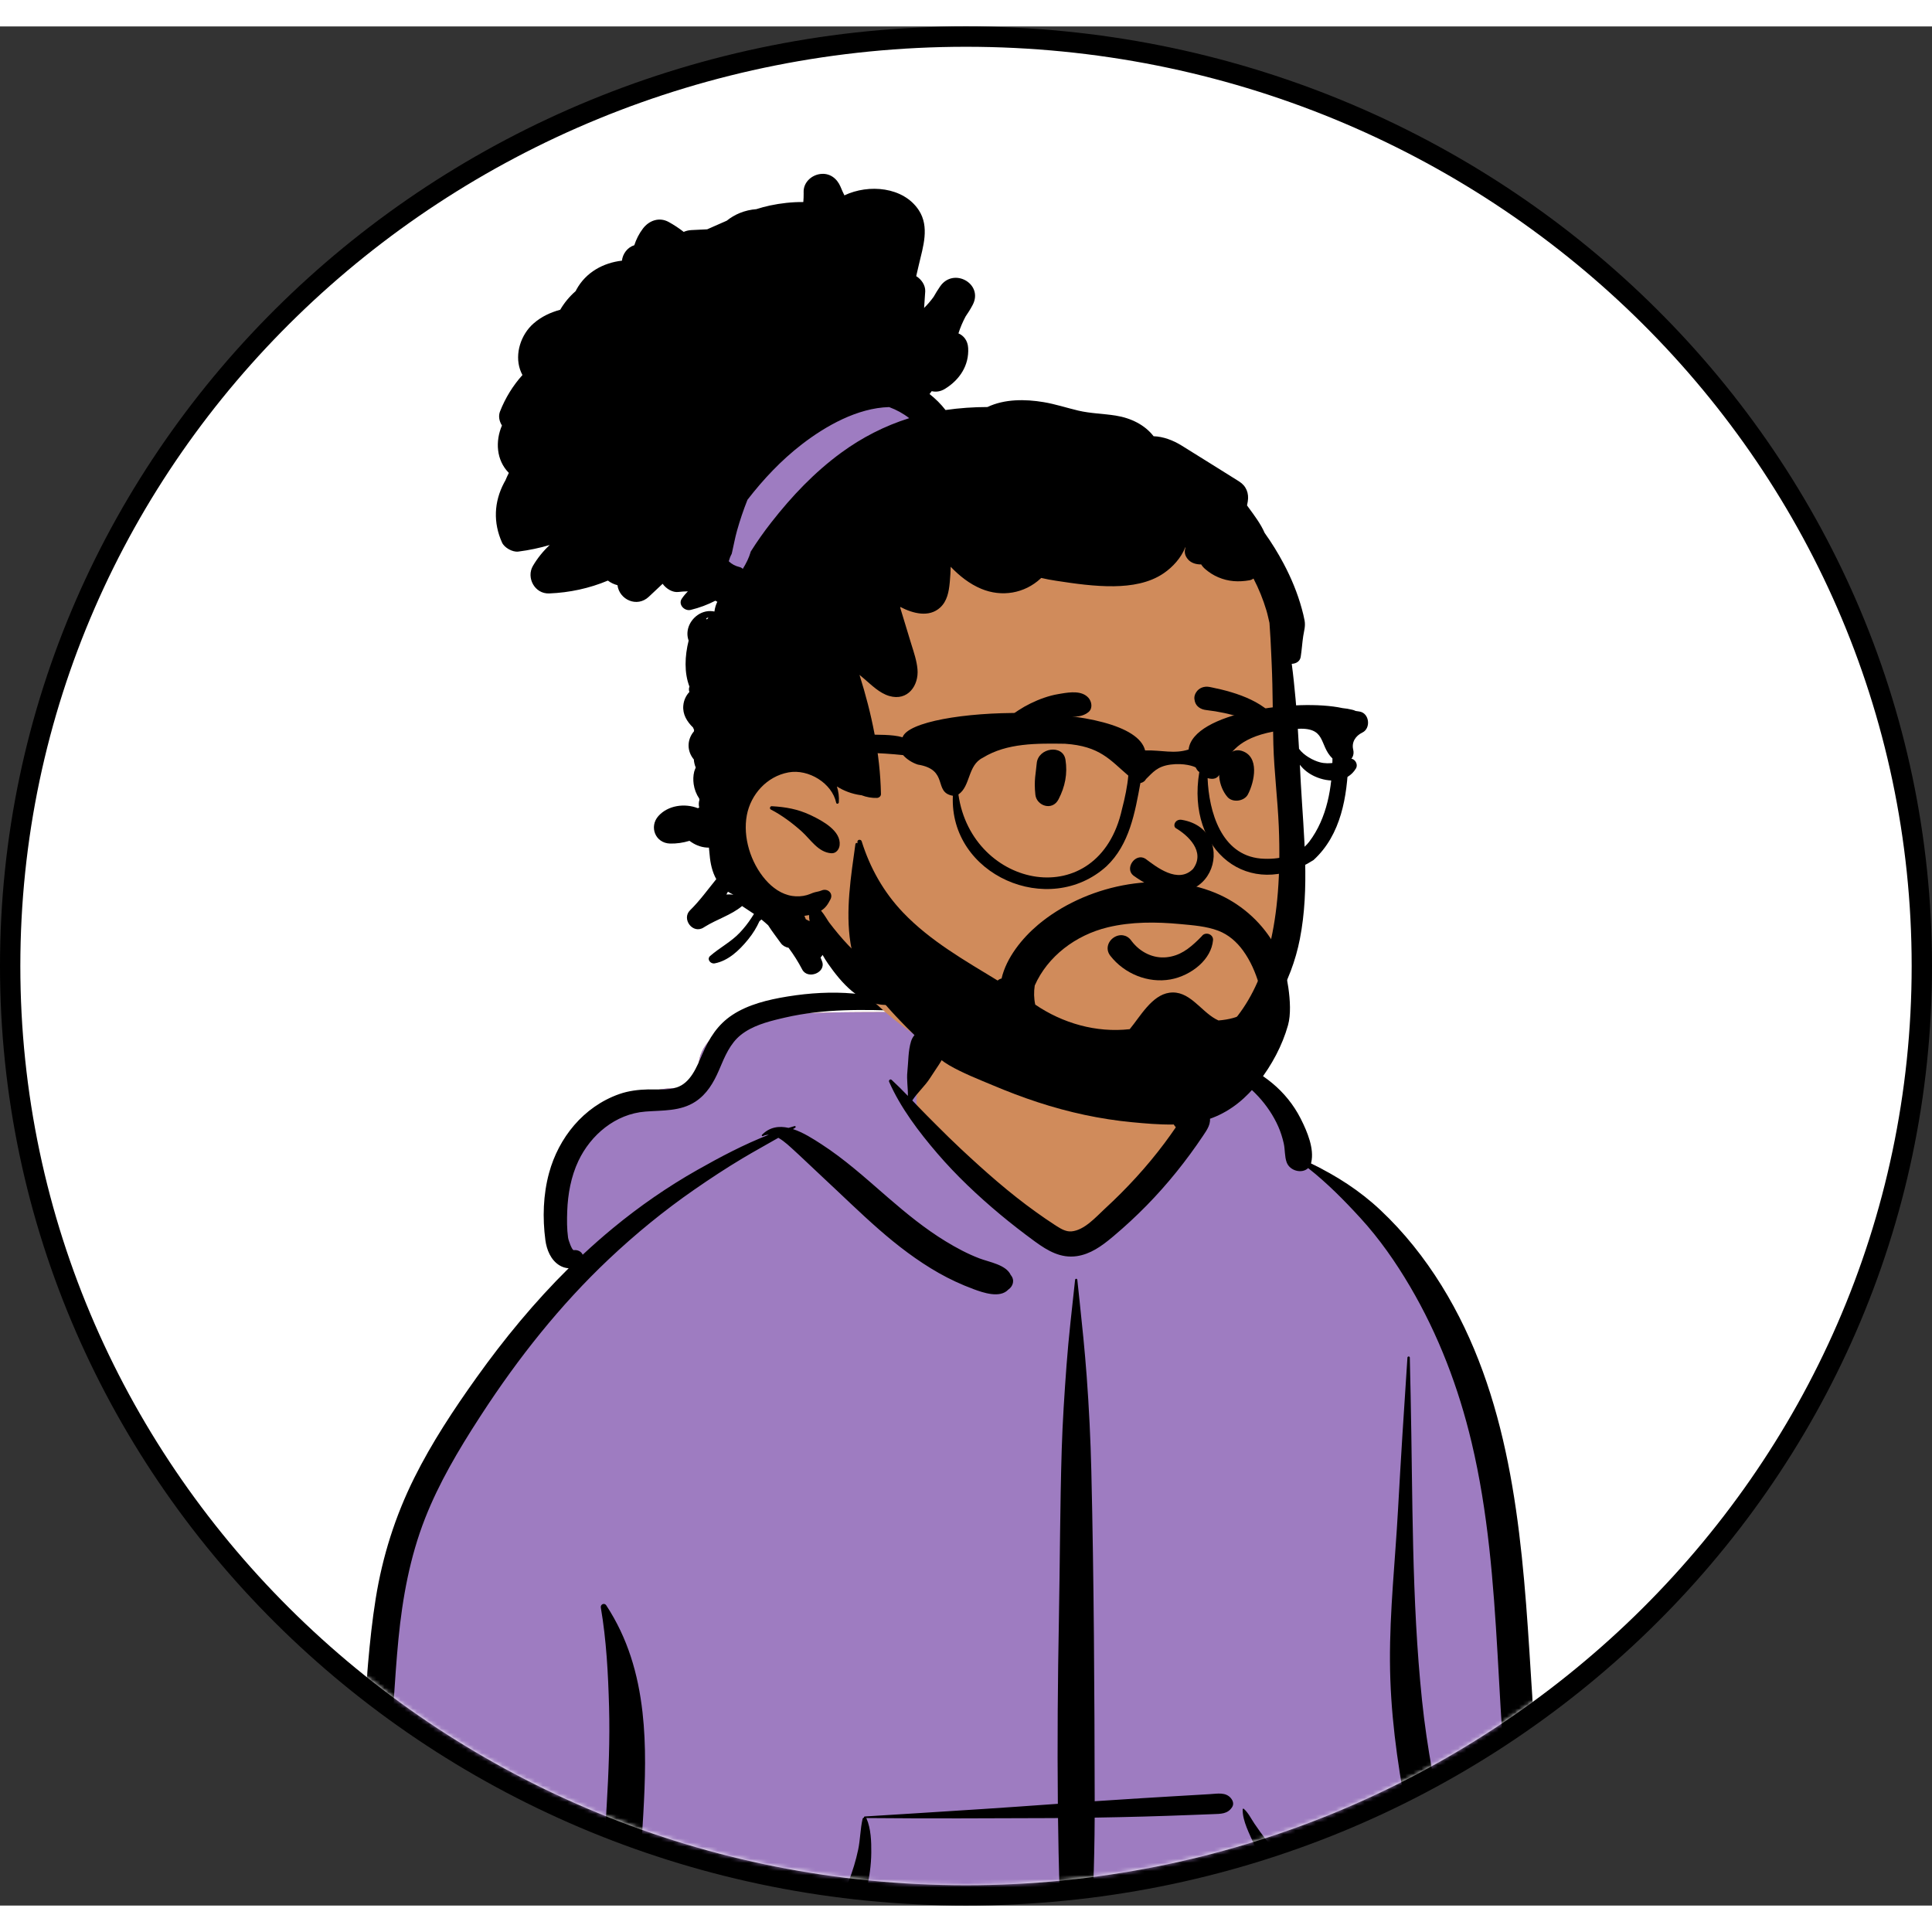 <svg width="250" height="250" viewBox="0 0 475 462" fill="none" xmlns="http://www.w3.org/2000/svg">
                <rect x="0" y="0" width="475" height="462" fill="#333333" stroke="none"/>
                <path d="M237.5 459.5C367.22 459.5 472.5 357.263 472.5 231C472.5 104.737 367.22 2.5 237.5 2.5C107.78 2.5 2.5 104.737 2.5 231C2.5 357.263 107.78 459.5 237.5 459.5Z" fill="white" stroke="black" stroke-width="5"/>
            <mask id="mask0_7_20597" style="mask-type:alpha" maskUnits="userSpaceOnUse" x="5" y="5" width="465" height="452">
            <path d="M467.5 231C467.5 354.369 364.593 454.5 237.5 454.5C110.407 454.5 7.5 354.369 7.5 231C7.5 107.631 110.407 7.5 237.5 7.5C364.593 7.5 467.5 107.631 467.5 231Z" fill="white" stroke="black" stroke-width="5"/>
            </mask>
            <g mask="url(#mask0_7_20597)">
            <path fill-rule="evenodd" clip-rule="evenodd" d="M380.863 514.831C388.383 514.48 385.358 501.756 384.819 497.083C378.865 480.016 380.265 461.396 377.923 443.507C376.465 426.808 374.59 410.16 373.014 393.473C369.918 359.601 347.683 290.645 322.308 279.556C319.112 265.988 305.91 253.324 289.207 253.324C277.814 240.279 264.102 231.098 246.514 232.951C239.246 233.271 232.197 240.728 225.233 242.168C221.334 242.688 186.728 241.35 179.796 245.332C174.968 247.731 170.609 252.162 172.029 257.805C174.294 264.641 167.254 257.244 152.569 264.54C122.624 281.938 140.518 305.212 141.311 305.934C122.624 331.085 106.291 351.49 98.733 382.232C93.836 405.055 94.387 428.617 90.283 451.558C88.834 459.512 86.612 467.195 84.206 474.919C81.599 485.028 80.332 510.225 78.895 510.45C76.278 511.079 80.407 516.278 83.181 516.282C160.073 528.62 238.177 516.793 315.483 514.861C337.269 514.128 359.078 513.959 380.863 514.831Z" fill="#D08B5B"/>
            <path fill-rule="evenodd" clip-rule="evenodd" d="M225.33 264.316C225.33 272.232 253.745 301.647 263.551 299.707C270.088 298.413 279.966 289.976 293.183 274.395V264.316L290.329 253.343C306.499 253.895 319.184 266.294 322.308 279.556C347.429 290.535 369.473 358.228 372.915 392.447L373.014 393.474C374.59 410.16 376.465 426.808 377.923 443.507C380.265 461.396 378.865 480.017 384.819 497.084L384.854 497.374C385.475 502.261 388.232 514.487 380.863 514.831C359.078 513.959 337.269 514.128 315.483 514.861C238.177 516.794 160.073 528.621 83.181 516.282C80.407 516.278 76.278 511.079 78.895 510.451C80.332 510.225 81.599 485.029 84.206 474.919L84.701 473.322C86.914 466.134 88.934 458.964 90.283 451.558C94.387 428.617 93.836 405.056 98.733 382.232C106.291 351.49 122.624 331.085 141.311 305.934C140.518 305.213 122.624 281.938 152.569 264.541C167.254 257.244 174.294 264.641 172.029 257.805C170.609 252.163 174.968 247.731 179.796 245.333C186.728 241.35 221.334 242.689 225.233 242.169C227.044 241.794 228.862 241.012 230.687 240.055L230.37 241.075C227.01 251.97 225.33 259.717 225.33 264.316Z" fill="#9E7CC1"/>
            <path fill-rule="evenodd" clip-rule="evenodd" d="M264.321 308.154C264.357 307.813 264.832 307.814 264.868 308.154L265.411 313.223C266.072 319.415 266.708 325.594 267.169 331.815C267.743 339.572 268.128 347.327 268.313 355.101C268.959 382.177 269.087 409.268 269.142 436.35C272.928 436.097 276.714 435.852 280.503 435.616C283.073 435.455 285.644 435.301 288.214 435.15L294.769 434.765L297.468 434.605C299.292 434.496 301.364 434.052 302.639 435.615C303.149 436.24 303.405 437.053 302.929 437.796C301.832 439.509 300.146 439.449 298.239 439.523C296.44 439.593 294.641 439.662 292.842 439.729C288.986 439.874 285.131 440.011 281.274 440.115C277.227 440.225 273.182 440.314 269.136 440.381C269.095 451.814 268.606 463.234 268.077 474.654L267.838 479.794C267.191 493.692 266.495 507.603 265.506 521.483C265.425 522.619 263.763 522.617 263.683 521.483C262.569 505.852 261.835 490.187 261.106 474.535C260.578 463.187 260.27 451.835 260.124 440.482C259.589 440.486 259.055 440.493 258.52 440.495C243.335 440.559 228.154 440.623 212.969 440.485C212.995 440.514 213.02 440.543 213.036 440.581C214.135 443.091 214.24 446.293 214.213 448.986C214.182 452.075 213.752 455.126 213.017 458.129C210.382 468.889 203.587 478.527 195.847 486.495L195.594 486.754C193.769 488.62 191.674 490.495 190.553 492.872C189.408 495.299 189.011 498.138 188.446 500.745L188.38 501.045L186.171 510.916C185.469 514.052 185.269 518.624 182.704 520.886C180.31 522.997 177.139 521.895 176.013 519.177C175.133 517.056 176.009 514.727 176.53 512.607L180.612 496.008C181.283 493.302 182.016 490.577 183.463 488.145C184.946 485.655 187.12 483.849 189.338 482.002C193.538 478.504 197.394 474.499 200.655 470.163C203.915 465.829 206.701 461.051 208.654 456.027C209.632 453.512 210.434 450.899 210.987 448.265C211.512 445.765 211.508 443.177 212.07 440.704C212.108 440.533 212.257 440.416 212.428 440.364C212.388 440.254 212.45 440.104 212.609 440.095L225.028 439.323C236.067 438.634 247.105 437.927 258.134 437.12L260.083 436.984C259.932 421.836 260.06 406.686 260.343 391.532C260.602 377.636 260.608 363.737 261.035 349.843C261.247 342.947 261.705 336.068 262.215 329.186C262.736 322.148 263.571 315.17 264.321 308.154ZM147.716 388.725C147.583 387.953 148.587 387.475 149.049 388.181C154.338 396.244 156.887 405.002 157.962 414.438C158.911 422.765 158.631 431.213 158.159 439.562C157.654 448.467 157.066 457.37 156.471 466.271L155.557 479.92L153.264 514.137C153.099 516.584 152.525 518.81 150.347 519.948C150.071 520.17 149.783 520.37 149.448 520.543C148.271 521.152 146.71 520.845 146.03 519.676L146.303 519.85C146.54 519.995 146.273 519.793 145.502 519.244L144.847 518.424C144.371 517.733 144.067 517.052 143.945 516.23C143.755 514.952 144.001 513.551 144.087 512.266L145.591 489.829C146.76 472.386 148.125 454.948 149.155 437.497C149.634 429.363 149.97 421.221 149.742 413.073C149.516 404.97 149.089 396.73 147.716 388.725ZM193.462 238.526L193.755 238.478C204.259 236.791 215.68 237.106 225.279 242.004C225.358 242.044 225.322 242.172 225.233 242.168L222.143 242.049C212.362 241.678 202.611 241.459 192.994 243.682L192.009 243.912C188.546 244.729 184.929 245.729 182.147 247.942C179.488 250.057 178.164 253.32 176.891 256.324L176.721 256.721C175.429 259.687 173.794 262.501 170.963 264.356C167.296 266.759 162.885 266.464 158.68 266.791C151.277 267.366 145.224 272.557 142.212 278.908C140.389 282.754 139.611 287.066 139.457 291.272C139.378 293.413 139.367 295.638 139.662 297.765C139.756 298.445 140.625 300.923 141.068 300.863C142.053 300.731 142.953 301.228 143.26 301.989C145.693 299.716 148.195 297.508 150.779 295.38C157.218 290.075 164.153 285.268 171.457 281.136C177.031 277.983 182.911 274.859 189 272.497C188.517 272.487 188.042 272.58 187.581 272.811C187.38 272.913 187.179 272.669 187.339 272.507C189.256 270.555 191.553 270.277 193.869 270.798C194.363 270.646 194.858 270.499 195.354 270.359C195.602 270.289 195.724 270.619 195.523 270.746L194.954 271.097C197.48 271.916 199.961 273.525 201.925 274.795C207.565 278.442 212.531 282.9 217.564 287.275L218.479 288.068C222.909 291.895 227.452 295.613 232.486 298.683C235.121 300.29 237.888 301.776 240.791 302.882C243.281 303.831 247.335 304.428 248.501 306.973C249.538 308.191 249.105 309.746 247.891 310.566C245.843 312.745 241.748 311.337 239.308 310.429C236.367 309.335 233.518 308.019 230.8 306.477C225.525 303.481 220.661 299.755 216.129 295.793C211.397 291.654 206.933 287.258 202.33 282.989C200.336 281.139 198.387 279.246 196.39 277.4L195.387 276.48C194.367 275.556 192.915 274.114 191.362 273.242C188.437 274.93 185.466 276.548 182.567 278.28C178.52 280.697 174.592 283.289 170.725 285.965C163.28 291.118 156.225 296.89 149.676 303.076C137.664 314.421 127.43 327.377 118.49 341.094L117.811 342.14C112.731 349.991 107.927 358.096 104.521 366.772C100.773 376.319 98.95 386.358 97.96 396.493C96.977 406.554 96.645 416.667 95.547 426.719C94.421 437.028 92.201 447.11 89.677 457.173L89.075 459.559C86.79 468.571 84.433 477.584 83.259 486.809C82.632 491.736 82.255 496.732 82.34 501.699C82.426 506.696 83.237 511.581 83.892 516.525C84.143 518.419 82.216 520 80.492 520.251C78.51 520.539 76.806 519.315 76.19 517.534C74.269 511.979 73.92 505.839 73.98 500.009C74.041 494.091 74.822 488.211 75.92 482.394C78.081 470.953 81.416 459.748 84.206 448.444C86.664 438.48 88.314 428.499 89.204 418.292C90.127 407.702 90.68 397.076 92.365 386.563C94.027 376.184 97.155 366.27 101.873 356.805C106.168 348.188 111.523 340.078 117.137 332.216C123.954 322.67 131.441 313.586 139.81 305.309C139.059 305.277 138.287 305.043 137.578 304.615C135.409 303.306 134.399 300.746 134.088 298.409C133.362 292.941 133.537 287.233 134.991 281.887C137.336 273.263 143.422 265.601 152.242 262.492C154.513 261.692 156.926 261.4 159.332 261.343C161.615 261.288 164.109 261.576 166.312 260.875C169.819 259.76 171.322 255.765 172.638 252.737L172.699 252.598C174.387 248.739 176.413 245.431 180.07 243.022C183.971 240.45 188.859 239.281 193.462 238.526ZM293.261 253.788C296.417 252.728 300.363 253.69 303.45 254.615C306.889 255.646 310.066 257.545 312.791 259.801C315.665 262.18 318.04 265.117 319.719 268.398L319.879 268.715C321.412 271.758 323.157 275.937 322.385 279.281C322.362 279.376 322.337 279.467 322.308 279.556C328.571 282.538 334.354 286.273 339.39 291.007C345.255 296.519 350.22 302.792 354.422 309.568C371.111 336.483 374.049 368.807 376.02 399.501L376.512 407.283C377.582 424.088 378.834 440.854 382.088 457.427L382.325 458.624C385.803 475.976 390.782 493.461 390.277 511.262C390.126 516.595 381.978 516.559 381.742 511.262C380.852 491.323 376.042 472.073 372.785 452.446C367.055 417.916 369.926 382.317 361.806 348.133C358.619 334.718 353.683 321.705 346.634 309.731C343.152 303.815 339.168 298.099 334.501 292.995C330.486 288.604 326.313 284.378 321.622 280.686C320.122 282.139 317.126 281.399 316.344 279.281C315.806 277.825 315.963 276.124 315.618 274.599C315.297 273.184 314.856 271.781 314.267 270.449C313.095 267.794 311.373 265.244 309.386 263.094C307.24 260.771 304.773 258.841 302.012 257.248C299.232 255.643 296.193 255.164 293.261 253.992C293.162 253.952 293.153 253.824 293.261 253.788ZM305.524 438.328C305.528 438.188 305.699 438.122 305.804 438.215C306.911 439.2 307.58 440.614 308.394 441.826C309.333 443.223 310.319 444.591 311.354 445.924C313.426 448.595 315.733 451.112 318.058 453.579C320.221 455.873 322.525 458.07 324.916 460.14C327.507 462.385 330.41 464.387 332.763 466.872C337.674 472.057 338.468 479.173 339.504 485.855L339.618 486.578C340.249 490.544 340.816 494.52 341.326 498.502C341.574 500.439 341.822 502.377 342.024 504.319L342.086 504.934C342.266 506.835 342.315 508.764 341.186 510.425C339.978 512.202 337.232 512.825 335.599 511.121C332.793 508.194 333.319 502.994 332.954 499.229C332.653 496.115 332.311 493.005 331.928 489.899L331.733 488.347C331.281 484.814 330.915 481.211 330.08 477.74C329.343 474.683 327.94 472.375 325.637 470.161C323.317 467.93 320.907 465.847 318.766 463.445C316.495 460.897 314.446 458.164 312.6 455.313C311.022 452.874 309.756 450.22 308.597 447.569L308.404 447.127C307.284 444.542 305.436 441.176 305.524 438.328ZM346.032 327.277C346.057 326.917 346.608 326.911 346.616 327.277C346.685 330.379 346.752 333.48 346.819 336.582C347.354 361.575 347.024 386.626 349.616 411.533C350.839 423.277 353.09 434.848 355.695 446.371C357.028 452.267 358.426 458.149 359.755 464.046C361.05 469.793 362.439 475.568 363.466 481.368C364.475 487.069 365.379 492.814 365.785 498.588L365.835 499.341C366.01 502.138 366.843 506.252 365.251 508.731C363.526 511.417 360.223 511.465 358.375 508.901C356.639 506.495 357.07 502.213 356.764 499.341C356.452 496.416 356.123 493.488 355.748 490.569C355.018 484.875 354.056 479.194 353.055 473.54C350.971 461.763 347.948 450.135 345.716 438.378C343.429 426.33 341.804 414.196 341.735 401.93C341.667 389.559 343.021 377.212 343.704 364.869C344.398 352.332 345.187 339.805 346.032 327.277ZM223.984 249.541C224.678 247.281 227.126 245.869 229.514 246.503C231.703 247.085 233.51 249.655 232.654 251.853C231.72 254.252 230.088 256.298 228.713 258.478C227.442 260.493 225.588 262.08 224.294 264.059L225.72 265.546C226.434 266.288 227.15 267.026 227.873 267.751L230.361 270.244C232.299 272.182 234.249 274.109 236.254 275.979C242.149 281.48 248.138 286.8 254.74 291.511C256.243 292.583 257.758 293.649 259.315 294.647L259.896 295.019C260.964 295.696 262.156 296.361 263.446 296.246C266.582 295.968 269.416 292.746 271.571 290.741L271.683 290.637C277.024 285.722 281.968 280.348 286.292 274.569C287.251 273.285 288.181 271.98 289.086 270.659C286.996 268.297 287.495 263.686 287.38 260.822C287.299 258.808 287.292 256.794 287.281 254.778L287.275 254.372C287.25 253.067 287.189 251.816 288.064 250.742C288.115 250.68 288.221 250.682 288.286 250.715C289.484 251.323 289.854 252.34 290.365 253.481L290.419 253.6C291.041 254.969 291.637 256.352 292.24 257.729C292.872 259.172 293.451 260.635 294.037 262.095C294.311 262.774 294.571 263.455 294.826 264.141C294.981 264.578 295.142 265.014 295.307 265.449L295.346 265.482C295.564 265.661 295.749 265.85 295.908 266.045C296.577 266.369 297.108 266.958 297.357 267.825C297.9 269.711 296.777 271.249 295.775 272.746C291.705 278.828 287.066 284.624 281.909 289.882C279.347 292.494 276.653 294.989 273.847 297.355L273.357 297.766C270.837 299.861 268.101 301.845 264.735 302.335C260.797 302.909 257.592 301.014 254.577 298.831L254.276 298.612C251.418 296.519 248.617 294.352 245.903 292.086C240.371 287.466 235.108 282.505 230.437 277.062C225.893 271.767 221.402 265.848 218.601 259.477C218.431 259.089 218.88 258.683 219.231 259.007C220.599 260.267 221.916 261.595 223.216 262.94C223.252 260.96 222.875 258.963 223.085 256.971C223.341 254.548 223.267 251.873 223.984 249.541Z" fill="black"/>
            <path fill-rule="evenodd" clip-rule="evenodd" d="M315.075 164.496C314.152 152.925 315.582 140.796 310.979 129.797C302.955 111.548 280.452 105.463 263.007 98.516C256.019 96.514 232.502 96.234 224.319 93.585C205.799 87.588 201.374 80.443 186.658 91.861C184.174 93.811 182.619 95.931 181.486 98.827L181.532 98.84C181.208 100.047 181.555 101.252 182.285 102.172C175.904 108.495 173.234 117.974 176.508 126.39C187.192 148.292 186.689 160.134 183.247 183.679C178.752 205.66 189.024 213.689 206.036 225.65C205.344 226.951 205.2 228.682 206.103 229.83C225.775 256.629 262.867 269.424 294.648 255.822C307.548 250.256 313.307 236.938 316.594 224.921C320.422 211.466 321.599 197.287 318.482 183.581C317.225 177.242 315.587 170.949 315.075 164.496Z" fill="#D08B5B"/>
            <path fill-rule="evenodd" clip-rule="evenodd" d="M174.175 131.67L185.872 139.224L227.742 96.434L213.809 85.803C213.809 85.803 188.53 103.914 183.56 108.694C178.589 113.474 174.175 131.67 174.175 131.67Z" fill="#9E7CC1"/>
            <path fill-rule="evenodd" clip-rule="evenodd" d="M201.601 36.292C203.989 35.944 205.793 37.38 206.65 39.405L206.695 39.514C206.971 40.202 207.278 40.872 207.608 41.531C213.583 38.689 222.11 39.419 225.891 45.174C228.59 49.285 226.943 54.163 225.926 58.521L225.258 61.393C226.549 62.189 227.523 63.615 227.477 65.092L227.471 65.206L227.2 69.21C228.062 68.364 228.85 67.441 229.553 66.459C230.038 65.597 230.562 64.75 231.125 63.93C234.437 59.101 241.872 63.297 239.139 68.469C238.615 69.466 238.024 70.411 237.392 71.322C236.677 72.666 236.091 74.047 235.641 75.466C236.933 76.012 237.927 77.224 238.032 79.053C238.277 83.325 235.963 86.889 232.282 89.129C231.199 89.787 230.081 89.915 229.067 89.671C228.889 89.904 228.71 90.138 228.539 90.375C230.007 91.53 231.331 92.847 232.468 94.308C235.893 93.811 239.337 93.578 242.781 93.57C246.989 91.572 252.029 91.613 256.552 92.362C259.464 92.844 262.26 93.781 265.125 94.455C268.146 95.162 271.213 95.189 274.269 95.67C278.12 96.276 281.498 98 283.622 100.752C285.956 100.819 288.409 101.745 290.444 103.002C295.181 105.931 299.89 108.9 304.616 111.847C306.429 112.979 307.107 114.785 306.774 116.8L306.751 116.929L306.592 117.764L306.966 118.279C308.412 120.258 309.985 122.332 310.921 124.517C312.653 126.937 314.217 129.474 315.603 132.09C317.471 135.605 319.012 139.331 320.057 143.155C320.317 144.123 320.577 145.097 320.748 146.084C320.993 147.476 320.616 148.556 320.41 149.893C320.154 151.586 320.061 153.303 319.789 155C319.606 156.126 318.62 156.679 317.587 156.709C317.976 159.573 318.255 162.456 318.523 165.317C318.9 169.404 319.156 173.503 319.377 177.602C320.519 179.209 322.852 180.481 324.537 180.922C326.871 181.528 329.317 180.869 331.522 180.098C332.908 179.612 334.046 181.302 333.37 182.431C331.247 185.977 326.704 185.962 323.264 184.392C321.808 183.73 320.53 182.77 319.583 181.52C319.641 182.71 319.703 183.899 319.766 185.092L319.823 186.173C320.523 198.794 322.033 211.849 319.587 224.346C315.351 245.992 296.873 262.473 274.3 263.753C262.455 264.425 252.591 261.033 247.686 259.141C242.781 257.249 244.687 253.392 248.092 254.494C253.958 256.394 264.734 259.224 274.378 258.002C297.107 255.122 316.38 244.109 314.4 196.677C314.119 189.951 313.254 183.222 313.068 176.496C312.889 169.92 312.955 163.341 312.656 156.769L312.557 154.527C312.44 151.907 312.315 149.275 312.113 146.652C311.868 145.636 311.666 144.604 311.367 143.607C310.556 140.893 309.496 138.255 308.18 135.737C307.889 135.951 307.562 136.106 307.209 136.166C304.526 136.632 302.01 136.501 299.498 135.417C298.326 134.916 297.293 134.25 296.33 133.426C295.872 133.038 295.565 132.662 295.324 132.27C294.109 132.289 292.894 131.935 292.133 131.088C291.265 130.123 291.121 129.126 291.461 128.203L291.496 128.111L291.411 128.081C290.386 130.652 288.343 132.914 286.103 134.442C282.562 136.866 278.132 137.566 273.884 137.63C269.194 137.698 264.248 136.998 259.62 136.282C258.397 136.094 257.181 135.88 255.989 135.59C255.943 135.635 255.896 135.688 255.846 135.733C251.874 139.418 246.287 140.366 241.247 138.262C238.335 137.047 235.893 135.089 233.734 132.846C233.703 134.02 233.641 135.195 233.536 136.358L233.493 136.82C233.278 138.986 232.864 141.283 231.175 142.847C228.446 145.38 224.486 144.363 221.337 142.715C221.341 142.794 221.341 142.877 221.341 142.96C222.191 145.76 223.045 148.564 223.899 151.368L224.083 151.965C224.705 153.956 225.386 155.95 225.573 158.034C225.93 162.016 223.197 165.949 218.631 164.613C216.236 163.915 214.317 161.963 212.476 160.399L211.316 159.426C214.317 168.938 216.398 178.788 216.592 188.713C216.604 189.251 216.126 189.658 215.598 189.677C214.364 189.726 213.036 189.488 211.793 189.01C211.723 189.007 211.654 189.003 211.58 188.992C209.46 188.694 207.491 187.953 205.756 186.857C206.156 188.088 206.334 189.409 206.23 190.791C206.202 191.126 205.663 191.242 205.585 190.874C204.583 186.097 198.818 182.488 193.848 183.402C188.513 184.385 184.584 188.833 183.621 193.896C182.588 199.335 184.564 205.624 188.226 209.821C189.911 211.755 192.128 213.37 194.76 213.777C195.964 213.961 197.214 213.897 198.383 213.566C198.88 213.423 199.346 213.223 199.819 213.035C200.51 212.764 201.318 212.723 201.97 212.437C203.45 211.793 204.937 213.114 204.187 214.586C203.535 215.869 202.949 216.735 201.865 217.397C202.743 218.436 203.539 219.882 203.834 220.269C205.34 222.242 206.87 224.105 208.586 225.908C210.333 227.737 212.24 229.408 214.255 230.955L215.102 231.604C217.043 233.096 218.733 234.479 220.102 236.619C221.182 238.309 219.784 240.602 217.761 240.575C211.432 240.489 206.831 235.099 203.554 230.39C203.088 229.717 202.65 229.005 202.242 228.275C202.095 228.505 201.931 228.719 201.749 228.915L202.11 229.856C203.182 232.626 198.565 234.436 197.226 231.851C196.251 229.976 195.121 228.192 193.863 226.506C193.122 226.404 192.396 225.968 191.992 225.403C190.971 223.969 189.825 222.52 188.859 220.992C188.323 220.499 187.771 220.025 187.209 219.562C187.045 219.701 186.878 219.84 186.719 219.987C186.013 221.549 185.139 222.975 184.056 224.319L183.824 224.606C181.748 227.141 179.045 229.736 175.7 230.356C174.679 230.545 173.697 229.314 174.602 228.527C176.943 226.487 179.711 225.098 181.87 222.821C182.933 221.699 183.91 220.464 184.75 219.169L184.941 218.869C185.081 218.647 185.224 218.425 185.372 218.199C184.397 217.556 183.423 216.908 182.448 216.261C179.766 218.483 176.272 219.499 173.305 221.34L173.01 221.526C170.327 223.265 167.5 219.419 169.651 217.307C172.022 214.988 174.002 212.223 176.102 209.645C175.114 207.882 174.647 205.796 174.472 203.688C174.403 203.092 174.349 202.495 174.295 201.898C172.788 201.92 171.274 201.42 169.993 200.558L169.508 200.223C167.951 200.705 166.316 200.938 164.751 200.897C161.071 200.791 159.564 196.715 161.867 194.137C164.216 191.502 168.327 190.926 171.585 192.206C171.69 192.153 171.798 192.097 171.903 192.04C171.748 191.348 171.782 190.72 171.959 190.168L171.908 189.831C171.191 188.766 170.721 187.549 170.542 186.264C170.401 185.246 170.429 184.237 170.672 183.231C170.753 182.897 170.921 182.55 171.05 182.201C170.785 181.553 170.629 180.883 170.581 180.209C170.507 180.124 170.433 180.036 170.363 179.941C168.747 177.741 169.073 175.09 170.612 173.31C170.619 173.197 170.63 173.084 170.646 172.971C170.555 172.775 170.473 172.576 170.397 172.376C168.894 170.906 167.791 169.137 167.997 166.946C168.118 165.656 168.664 164.495 169.492 163.628C169.345 163.207 169.331 162.719 169.509 162.313C168.188 158.908 168.355 154.807 169.306 150.999C169.096 150.42 168.987 149.791 169.011 149.125C169.119 146.298 171.643 143.701 174.633 143.735C174.993 143.738 175.33 143.783 175.653 143.85L175.658 143.783C175.772 142.934 176.013 142.15 176.364 141.447C176.192 141.386 176.032 141.299 175.891 141.184C173.976 142.174 171.949 142.932 169.823 143.448C168.26 143.827 166.66 142.105 167.631 140.683C168.082 140.023 168.579 139.431 169.115 138.89C168.353 138.894 167.58 138.944 166.797 139.041C165.392 139.218 163.823 138.289 162.911 137.031C161.777 138.1 160.64 139.166 159.502 140.231C156.621 142.937 152.269 140.946 151.814 137.378C150.956 137.156 150.157 136.779 149.454 136.241C144.911 138.153 140.023 139.203 135.026 139.403C131.438 139.546 129.342 135.496 131.019 132.635C132.145 130.716 133.543 128.992 135.154 127.494C132.654 128.235 130.072 128.77 127.435 129.112C126.01 129.297 123.995 128.153 123.425 126.884C121.243 122.006 121.429 116.921 123.941 112.175C124.038 111.987 124.147 111.806 124.252 111.625C124.512 110.997 124.795 110.376 125.102 109.766C122.011 106.642 121.743 101.997 123.409 98.109C122.741 97.059 122.485 95.795 122.939 94.65C124.232 91.357 126.096 88.316 128.449 85.704C128.223 85.282 128.025 84.834 127.859 84.353C126.535 80.457 128.068 75.756 131.163 73.042C133.108 71.333 135.344 70.309 137.732 69.655C138.738 67.931 140.031 66.376 141.537 65.066C141.595 64.942 141.654 64.818 141.72 64.694C144.065 60.41 148.336 58.115 152.913 57.584C153.092 55.909 154.257 54.309 155.949 53.79C156.415 52.341 157.11 50.956 158.065 49.699C159.568 47.719 162.065 46.785 164.417 48.084C165.706 48.795 166.941 49.612 168.098 50.515C168.618 50.279 169.207 50.126 169.872 50.078L170.039 50.067L173.868 49.879C175.471 49.191 177.071 48.468 178.674 47.764C179.637 46.992 180.713 46.349 181.885 45.871C183.213 45.333 184.572 45.028 185.935 44.926C187.042 44.576 188.156 44.267 189.29 44.026C191.953 43.462 194.741 43.146 197.505 43.172C197.562 42.478 197.59 41.776 197.585 41.066L197.579 40.711C197.517 38.433 199.392 36.615 201.601 36.292ZM198.919 218.481C198.538 218.56 198.154 218.624 197.769 218.67C197.886 218.948 198.002 219.227 198.115 219.505C198.425 219.675 198.74 219.836 199.054 219.987C198.961 219.475 198.907 218.959 198.919 218.481ZM178.971 212.735L178.713 213.196C178.671 213.271 178.63 213.346 178.589 213.419C179.137 213.378 179.688 213.389 180.231 213.449L180.23 213.393C180.16 213.37 180.09 213.349 180.023 213.317C179.648 213.143 179.3 212.947 178.971 212.735ZM189.752 191.713C193.187 191.907 196.097 192.417 199.221 193.874L199.489 194.001C202.25 195.33 206.816 197.784 206.431 201.303C206.323 202.304 205.573 203.358 204.393 203.279C201.159 203.065 199.311 199.903 197.121 197.931C194.912 195.943 192.198 193.9 189.523 192.533C189.144 192.341 189.293 191.732 189.705 191.713L189.752 191.713ZM174.174 145.346C173.351 145.372 173.627 146.148 174.05 145.5C174.085 145.447 174.128 145.395 174.174 145.346ZM218.606 93.585C210.81 93.783 202.965 98.245 197.125 102.755C192.044 106.679 187.657 111.346 183.773 116.377C182.773 118.882 181.915 121.44 181.19 124.016C180.713 125.717 180.414 127.437 180.014 129.154L179.89 129.68C179.576 130.249 179.342 130.861 179.172 131.494C179.88 132.182 180.798 132.675 181.809 132.909C182.135 132.984 182.406 133.147 182.62 133.363C183.433 132.046 184.145 130.657 184.559 129.183L184.574 129.115C186.138 126.632 187.837 124.225 189.658 121.901C194.683 115.483 200.215 109.634 206.866 104.768C211.91 101.079 217.547 98.188 223.542 96.31C222.075 95.163 220.409 94.255 218.606 93.585Z" fill="black"/>
            <path fill-rule="evenodd" clip-rule="evenodd" d="M279.639 233.439C277.023 232.407 274.689 230.685 272.983 228.485C272.39 227.721 272.236 226.913 272.361 226.175C272.501 225.345 273.008 224.592 273.701 224.087C274.396 223.581 275.265 223.331 276.105 223.458C276.835 223.569 277.562 223.956 278.137 224.758L278.257 224.918C279.271 226.245 280.593 227.335 282.099 228.037C283.551 228.713 285.174 229.029 286.854 228.846C290.054 228.496 292.26 226.822 294.604 224.549C294.894 224.262 295.185 223.966 295.477 223.665C295.662 223.392 295.918 223.217 296.202 223.125C296.518 223.023 296.875 223.029 297.202 223.139C297.517 223.246 297.799 223.447 297.988 223.716C298.168 223.971 298.27 224.287 298.237 224.649C298.022 227.005 296.749 229.108 294.94 230.759C292.932 232.592 290.269 233.861 287.763 234.305C285.001 234.796 282.187 234.444 279.639 233.439ZM289.065 197.095C292.003 198.823 296.48 202.851 293.319 207.134C289.599 210.911 284.242 206.581 281.603 204.623C279.155 203.105 276.405 207.008 278.676 208.78C297.75 222.441 305.491 197.547 290.551 195.064C288.906 194.79 288.296 196.561 289.065 197.095ZM254.884 181.204C255.208 177.306 261.345 176.421 261.956 180.278C262.502 183.733 261.859 186.907 260.25 190.018C258.713 192.99 254.849 191.604 254.557 188.897C254.165 185.27 254.682 183.629 254.884 181.204ZM301.599 179.478C302.454 178.394 303.69 177.654 305.17 178.072C309.794 179.38 308.431 185.73 306.807 188.822C305.925 190.5 303.072 190.926 301.783 189.448C299.682 187.038 298.676 182.224 301.347 179.85C301.419 179.727 301.5 179.603 301.599 179.478ZM260.185 164.148L260.915 164.024C263.175 163.646 265.985 163.283 267.583 165.04C268.431 165.972 268.723 167.704 267.583 168.596C265.579 170.166 263.363 169.557 260.96 169.69C258.981 169.8 257.078 170.117 255.171 170.644C250.988 171.801 247.579 173.913 244.006 176.231C243.537 176.535 243.059 175.955 243.282 175.531C245.345 171.623 249.342 168.413 253.346 166.456C255.482 165.412 257.821 164.545 260.185 164.148ZM297.383 162.397L297.942 162.508C304.027 163.738 311.931 166.195 314.813 171.977C314.922 172.794 314.806 172.969 314.712 173.084L314.681 173.122C314.603 173.22 314.541 173.354 314.175 173.466C314.073 173.442 313.97 173.417 313.867 173.391C312.546 173.056 311.501 172.595 310.489 172.116L309.393 171.594C308.12 170.99 306.836 170.408 305.476 169.979C302.572 169.063 299.586 168.418 296.553 168.073C295.896 167.998 295.263 167.784 294.764 167.416C294.29 167.067 293.928 166.584 293.763 165.941C293.549 165.11 293.61 164.48 294.071 163.73C294.418 163.167 294.914 162.776 295.484 162.552C296.065 162.324 296.726 162.27 297.383 162.397Z" fill="black"/>
            <path fill-rule="evenodd" clip-rule="evenodd" d="M254.402 235.797C257.552 228.658 264.427 223.411 272.343 221.493C278.156 220.088 284.256 220.133 290.182 220.691C293.287 220.981 296.617 221.218 299.543 222.334C302.041 223.287 304.077 225.088 305.608 227.202C307.431 229.707 308.67 232.574 309.541 235.513C309.664 235.931 309.78 236.352 309.889 236.775C309.51 238.993 308.707 240.88 306.584 242.274C304.512 243.635 302.04 244.192 299.575 244.39C299.334 244.278 299.1 244.163 298.886 244.044C295.046 241.918 292.343 236.892 287.496 237.572C283.17 238.18 280.323 243.444 277.751 246.532C269.494 247.462 261.243 245.062 254.524 240.495C254.183 238.932 254.163 237.355 254.402 235.797ZM315.501 230.382C314.84 228.588 314.008 226.852 313.022 225.216C309.762 219.805 304.757 215.495 298.816 213.03C284.762 207.209 266.577 211.313 255.226 220.86C251.349 224.124 247.429 228.92 246.244 234.079C245.89 234.147 245.555 234.325 245.28 234.576C237.08 229.582 228.635 224.776 222.027 217.853C217.228 212.823 213.891 206.87 211.847 200.329C211.68 199.79 210.782 199.869 210.809 200.465C210.817 200.604 210.825 200.743 210.833 200.883C210.747 200.627 210.343 200.758 210.312 201.007C209.212 208.954 207.837 217.379 209.103 225.366C209.861 230.133 212.099 233.622 215.091 237.39C218.297 241.429 221.926 245.186 225.637 248.788C227.992 251.075 230.451 253.712 233.335 255.389C236.688 257.337 240.492 258.818 244.071 260.321C247.712 261.855 251.407 263.271 255.172 264.5C262.699 266.964 270.478 268.667 278.393 269.413C284.73 270.008 291.973 270.657 298.047 268.351C302.702 266.583 306.459 263.389 309.439 259.545C312.684 255.359 315.249 250.591 316.667 245.562C318.14 240.339 315.811 231.224 315.501 230.382Z" fill="black"/>
            <path fill-rule="evenodd" clip-rule="evenodd" d="M321.872 200.464C319.253 203.868 314.396 204.953 309.916 204.578C300.255 203.679 297.214 193.064 296.898 184.814C303.376 186.577 296.35 174.091 318.496 172.718C326.303 172.089 324.151 176.65 327.6 179.982C327.529 186.976 326.326 194.576 321.872 200.464ZM275.855 192.427C270.151 218.268 238.916 212.121 235.635 188.828C238.665 186.759 237.867 181.652 241.631 179.801C247.596 176.114 255.053 176.271 261.828 176.358C270.487 176.934 272.954 180.403 277.402 184.189C277.188 186.718 276.571 189.714 275.855 192.427ZM334.246 168.438C333.925 168.387 333.605 168.338 333.284 168.293C333.034 168.155 332.74 168.05 332.399 167.986C331.618 167.794 330.844 167.665 330.07 167.596C318.969 165.179 293.287 168.611 292.227 177.775C288.692 178.916 285.633 177.894 281.535 177.996C278.416 165.385 224.496 167.165 221.902 174.768C221.893 174.765 221.883 174.763 221.873 174.76C219.381 174.014 215.708 174.194 212.856 174.076C206.766 173.952 200.67 174.477 194.712 175.72C183.555 177.435 168.328 179.443 176.087 192.921C176.089 192.923 176.09 192.925 176.092 192.928L176.093 192.927C177.43 194.253 179.7 193.185 179.784 191.39C177.176 185.005 183.068 184.238 187.602 182.403C198.882 178.483 210.367 177.939 222.034 179.152C222.912 180.152 224.244 181.023 225.652 181.48C233.452 182.732 229.341 188.33 234.272 189.144C233.366 208.656 257.856 219.307 272.045 206.481C277.711 201.122 279.061 193.185 280.375 186.03C281.069 185.879 281.511 185.512 281.769 185.025C283.439 183.412 284.489 181.923 287.792 181.48C291.095 181.037 293.637 181.926 293.981 182.198C294.068 182.367 294.161 182.536 294.269 182.705C294.42 182.958 294.625 183.159 294.859 183.318C291.597 202.748 307.191 215.037 322.933 204.959C329.773 198.735 331.218 189.205 331.504 180.7C332.431 180.158 333.018 179.109 332.697 177.791C332.255 175.973 333.292 174.399 334.944 173.608C337.091 172.582 336.711 168.833 334.246 168.438Z" fill="black"/>
            </g>
            </svg>